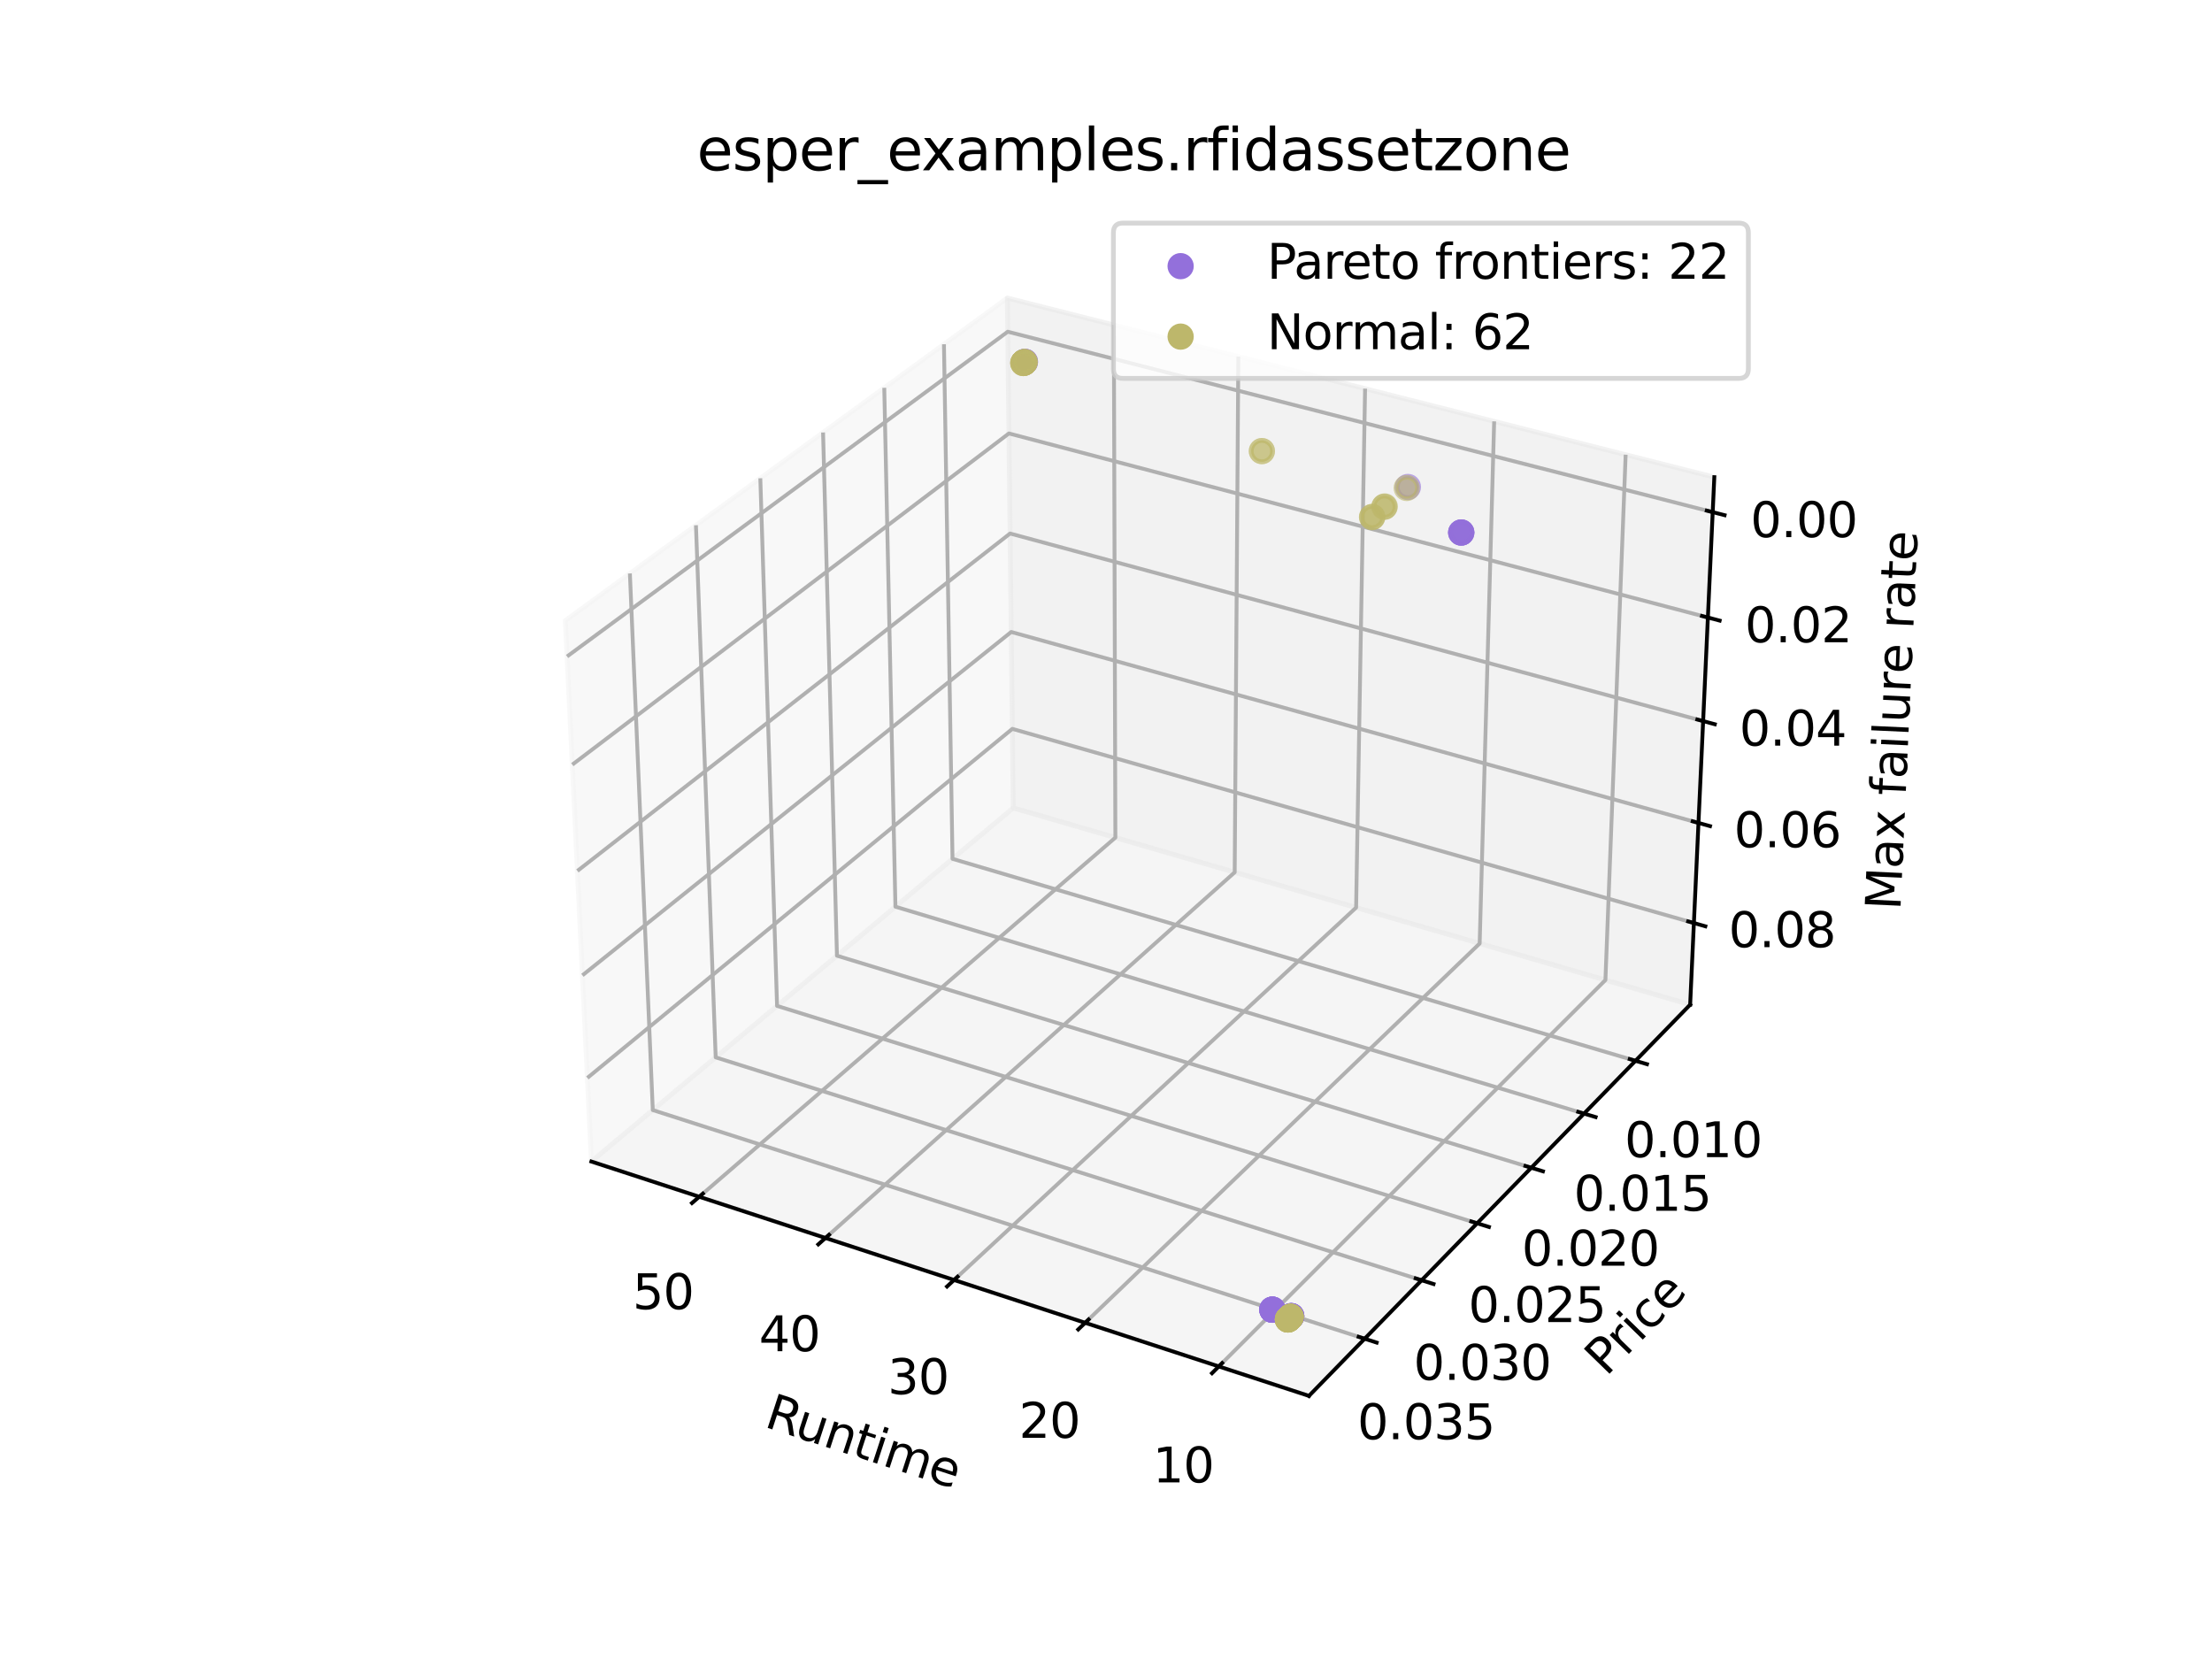 <?xml version="1.0" encoding="utf-8" standalone="no"?>
<!DOCTYPE svg PUBLIC "-//W3C//DTD SVG 1.1//EN"
  "http://www.w3.org/Graphics/SVG/1.1/DTD/svg11.dtd">
<svg xmlns:xlink="http://www.w3.org/1999/xlink" width="460.8pt" height="345.6pt" viewBox="0 0 460.8 345.6" xmlns="http://www.w3.org/2000/svg" version="1.1">
 <defs>
  <style type="text/css">*{stroke-linejoin: round; stroke-linecap: butt}</style>
 </defs>
 <g id="figure_1">
  <g id="patch_1">
   <path d="M 0 345.6 
L 460.8 345.6 
L 460.8 0 
L 0 0 
z
" style="fill: #ffffff"/>
  </g>
  <g id="patch_2">
   <path d="M 103.104 307.584 
L 369.216 307.584 
L 369.216 41.472 
L 103.104 41.472 
z
" style="fill: #ffffff"/>
  </g>
  <g id="pane3d_1">
   <g id="patch_3">
    <path d="M 209.855 62.074 
L 117.77 129.273 
L 123.197 241.969 
L 211.076 168.307 
" style="fill: #f2f2f2; opacity: 0.5; stroke: #f2f2f2; stroke-linejoin: miter"/>
   </g>
  </g>
  <g id="pane3d_2">
   <g id="patch_4">
    <path d="M 357.123 99.402 
L 209.855 62.074 
L 211.076 168.307 
L 352.09 209.295 
" style="fill: #e6e6e6; opacity: 0.5; stroke: #e6e6e6; stroke-linejoin: miter"/>
   </g>
  </g>
  <g id="pane3d_3">
   <g id="patch_5">
    <path d="M 352.09 209.295 
L 211.076 168.307 
L 123.197 241.969 
L 272.679 290.79 
" style="fill: #ececec; opacity: 0.5; stroke: #ececec; stroke-linejoin: miter"/>
   </g>
  </g>
  <g id="grid3d_1">
   <g id="Line3DCollection_1">
    <path d="M 253.894 284.655 
L 334.438 204.164 
L 338.653 94.721 
" style="fill: none; stroke: #b0b0b0; stroke-width: 0.8"/>
    <path d="M 226.056 275.563 
L 308.241 196.55 
L 311.262 87.778 
" style="fill: none; stroke: #b0b0b0; stroke-width: 0.8"/>
    <path d="M 198.748 266.644 
L 282.503 189.068 
L 284.371 80.962 
" style="fill: none; stroke: #b0b0b0; stroke-width: 0.8"/>
    <path d="M 171.956 257.894 
L 257.21 181.717 
L 257.966 74.269 
" style="fill: none; stroke: #b0b0b0; stroke-width: 0.8"/>
    <path d="M 145.666 249.308 
L 232.352 174.491 
L 232.034 67.696 
" style="fill: none; stroke: #b0b0b0; stroke-width: 0.8"/>
   </g>
  </g>
  <g id="grid3d_2">
   <g id="Line3DCollection_2">
    <path d="M 196.643 71.715 
L 198.427 178.91 
L 340.703 220.981 
" style="fill: none; stroke: #b0b0b0; stroke-width: 0.8"/>
    <path d="M 184.207 80.79 
L 186.533 188.88 
L 329.983 231.983 
" style="fill: none; stroke: #b0b0b0; stroke-width: 0.8"/>
    <path d="M 171.459 90.093 
L 174.353 199.089 
L 318.991 243.263 
" style="fill: none; stroke: #b0b0b0; stroke-width: 0.8"/>
    <path d="M 158.387 99.633 
L 161.877 209.547 
L 307.718 254.832 
" style="fill: none; stroke: #b0b0b0; stroke-width: 0.8"/>
    <path d="M 144.977 109.418 
L 149.092 220.263 
L 296.152 266.701 
" style="fill: none; stroke: #b0b0b0; stroke-width: 0.8"/>
    <path d="M 131.218 119.46 
L 135.989 231.247 
L 284.282 278.883 
" style="fill: none; stroke: #b0b0b0; stroke-width: 0.8"/>
   </g>
  </g>
  <g id="grid3d_3">
   <g id="Line3DCollection_3">
    <path d="M 356.789 106.688 
L 209.935 69.103 
L 118.131 136.756 
" style="fill: none; stroke: #b0b0b0; stroke-width: 0.8"/>
    <path d="M 355.784 128.639 
L 210.179 90.293 
L 119.216 159.292 
" style="fill: none; stroke: #b0b0b0; stroke-width: 0.8"/>
    <path d="M 354.796 150.215 
L 210.419 111.139 
L 120.282 181.43 
" style="fill: none; stroke: #b0b0b0; stroke-width: 0.8"/>
    <path d="M 353.824 171.428 
L 210.655 131.651 
L 121.329 203.179 
" style="fill: none; stroke: #b0b0b0; stroke-width: 0.8"/>
    <path d="M 352.869 192.285 
L 210.887 151.835 
L 122.358 224.55 
" style="fill: none; stroke: #b0b0b0; stroke-width: 0.8"/>
   </g>
  </g>
  <g id="axis3d_1">
   <g id="line2d_1">
    <path d="M 123.197 241.969 
L 272.679 290.79 
" style="fill: none; stroke: #000000; stroke-width: 0.8; stroke-linecap: square"/>
   </g>
   <g id="xtick_1">
    <g id="line2d_2">
     <path d="M 254.598 283.952 
L 252.483 286.065 
" style="fill: none; stroke: #000000; stroke-width: 0.8; stroke-linecap: square"/>
    </g>
    <g id="text_1">
     <!-- 10 -->
     <g transform="translate(240.143 308.811) scale(0.1 -0.1)">
      <defs>
       <path id="DejaVuSans-31" d="M 794 531 
L 1825 531 
L 1825 4091 
L 703 3866 
L 703 4441 
L 1819 4666 
L 2450 4666 
L 2450 531 
L 3481 531 
L 3481 0 
L 794 0 
L 794 531 
z
" transform="scale(0.016)"/>
       <path id="DejaVuSans-30" d="M 2034 4250 
Q 1547 4250 1301 3770 
Q 1056 3291 1056 2328 
Q 1056 1369 1301 889 
Q 1547 409 2034 409 
Q 2525 409 2770 889 
Q 3016 1369 3016 2328 
Q 3016 3291 2770 3770 
Q 2525 4250 2034 4250 
z
M 2034 4750 
Q 2819 4750 3233 4129 
Q 3647 3509 3647 2328 
Q 3647 1150 3233 529 
Q 2819 -91 2034 -91 
Q 1250 -91 836 529 
Q 422 1150 422 2328 
Q 422 3509 836 4129 
Q 1250 4750 2034 4750 
z
" transform="scale(0.016)"/>
      </defs>
      <use xlink:href="#DejaVuSans-31"/>
      <use xlink:href="#DejaVuSans-30" x="63.623"/>
     </g>
    </g>
   </g>
   <g id="xtick_2">
    <g id="line2d_3">
     <path d="M 226.773 274.873 
L 224.617 276.946 
" style="fill: none; stroke: #000000; stroke-width: 0.8; stroke-linecap: square"/>
    </g>
    <g id="text_2">
     <!-- 20 -->
     <g transform="translate(212.269 299.524) scale(0.1 -0.1)">
      <defs>
       <path id="DejaVuSans-32" d="M 1228 531 
L 3431 531 
L 3431 0 
L 469 0 
L 469 531 
Q 828 903 1448 1529 
Q 2069 2156 2228 2338 
Q 2531 2678 2651 2914 
Q 2772 3150 2772 3378 
Q 2772 3750 2511 3984 
Q 2250 4219 1831 4219 
Q 1534 4219 1204 4116 
Q 875 4013 500 3803 
L 500 4441 
Q 881 4594 1212 4672 
Q 1544 4750 1819 4750 
Q 2544 4750 2975 4387 
Q 3406 4025 3406 3419 
Q 3406 3131 3298 2873 
Q 3191 2616 2906 2266 
Q 2828 2175 2409 1742 
Q 1991 1309 1228 531 
z
" transform="scale(0.016)"/>
      </defs>
      <use xlink:href="#DejaVuSans-32"/>
      <use xlink:href="#DejaVuSans-30" x="63.623"/>
     </g>
    </g>
   </g>
   <g id="xtick_3">
    <g id="line2d_4">
     <path d="M 199.479 265.967 
L 197.283 268.001 
" style="fill: none; stroke: #000000; stroke-width: 0.8; stroke-linecap: square"/>
    </g>
    <g id="text_3">
     <!-- 30 -->
     <g transform="translate(184.928 290.415) scale(0.1 -0.1)">
      <defs>
       <path id="DejaVuSans-33" d="M 2597 2516 
Q 3050 2419 3304 2112 
Q 3559 1806 3559 1356 
Q 3559 666 3084 287 
Q 2609 -91 1734 -91 
Q 1441 -91 1130 -33 
Q 819 25 488 141 
L 488 750 
Q 750 597 1062 519 
Q 1375 441 1716 441 
Q 2309 441 2620 675 
Q 2931 909 2931 1356 
Q 2931 1769 2642 2001 
Q 2353 2234 1838 2234 
L 1294 2234 
L 1294 2753 
L 1863 2753 
Q 2328 2753 2575 2939 
Q 2822 3125 2822 3475 
Q 2822 3834 2567 4026 
Q 2313 4219 1838 4219 
Q 1578 4219 1281 4162 
Q 984 4106 628 3988 
L 628 4550 
Q 988 4650 1302 4700 
Q 1616 4750 1894 4750 
Q 2613 4750 3031 4423 
Q 3450 4097 3450 3541 
Q 3450 3153 3228 2886 
Q 3006 2619 2597 2516 
z
" transform="scale(0.016)"/>
      </defs>
      <use xlink:href="#DejaVuSans-33"/>
      <use xlink:href="#DejaVuSans-30" x="63.623"/>
     </g>
    </g>
   </g>
   <g id="xtick_4">
    <g id="line2d_5">
     <path d="M 172.699 257.23 
L 170.466 259.225 
" style="fill: none; stroke: #000000; stroke-width: 0.8; stroke-linecap: square"/>
    </g>
    <g id="text_4">
     <!-- 40 -->
     <g transform="translate(158.106 281.478) scale(0.1 -0.1)">
      <defs>
       <path id="DejaVuSans-34" d="M 2419 4116 
L 825 1625 
L 2419 1625 
L 2419 4116 
z
M 2253 4666 
L 3047 4666 
L 3047 1625 
L 3713 1625 
L 3713 1100 
L 3047 1100 
L 3047 0 
L 2419 0 
L 2419 1100 
L 313 1100 
L 313 1709 
L 2253 4666 
z
" transform="scale(0.016)"/>
      </defs>
      <use xlink:href="#DejaVuSans-34"/>
      <use xlink:href="#DejaVuSans-30" x="63.623"/>
     </g>
    </g>
   </g>
   <g id="xtick_5">
    <g id="line2d_6">
     <path d="M 146.421 248.656 
L 144.152 250.614 
" style="fill: none; stroke: #000000; stroke-width: 0.8; stroke-linecap: square"/>
    </g>
    <g id="text_5">
     <!-- 50 -->
     <g transform="translate(131.788 272.709) scale(0.1 -0.1)">
      <defs>
       <path id="DejaVuSans-35" d="M 691 4666 
L 3169 4666 
L 3169 4134 
L 1269 4134 
L 1269 2991 
Q 1406 3038 1543 3061 
Q 1681 3084 1819 3084 
Q 2600 3084 3056 2656 
Q 3513 2228 3513 1497 
Q 3513 744 3044 326 
Q 2575 -91 1722 -91 
Q 1428 -91 1123 -41 
Q 819 9 494 109 
L 494 744 
Q 775 591 1075 516 
Q 1375 441 1709 441 
Q 2250 441 2565 725 
Q 2881 1009 2881 1497 
Q 2881 1984 2565 2268 
Q 2250 2553 1709 2553 
Q 1456 2553 1204 2497 
Q 953 2441 691 2322 
L 691 4666 
z
" transform="scale(0.016)"/>
      </defs>
      <use xlink:href="#DejaVuSans-35"/>
      <use xlink:href="#DejaVuSans-30" x="63.623"/>
     </g>
    </g>
   </g>
   <g id="text_6">
    <!-- Runtime -->
    <g transform="translate(158.969 297.148) rotate(-341.913) scale(0.1 -0.1)">
     <defs>
      <path id="DejaVuSans-52" d="M 2841 2188 
Q 3044 2119 3236 1894 
Q 3428 1669 3622 1275 
L 4263 0 
L 3584 0 
L 2988 1197 
Q 2756 1666 2539 1819 
Q 2322 1972 1947 1972 
L 1259 1972 
L 1259 0 
L 628 0 
L 628 4666 
L 2053 4666 
Q 2853 4666 3247 4331 
Q 3641 3997 3641 3322 
Q 3641 2881 3436 2590 
Q 3231 2300 2841 2188 
z
M 1259 4147 
L 1259 2491 
L 2053 2491 
Q 2509 2491 2742 2702 
Q 2975 2913 2975 3322 
Q 2975 3731 2742 3939 
Q 2509 4147 2053 4147 
L 1259 4147 
z
" transform="scale(0.016)"/>
      <path id="DejaVuSans-75" d="M 544 1381 
L 544 3500 
L 1119 3500 
L 1119 1403 
Q 1119 906 1312 657 
Q 1506 409 1894 409 
Q 2359 409 2629 706 
Q 2900 1003 2900 1516 
L 2900 3500 
L 3475 3500 
L 3475 0 
L 2900 0 
L 2900 538 
Q 2691 219 2414 64 
Q 2138 -91 1772 -91 
Q 1169 -91 856 284 
Q 544 659 544 1381 
z
M 1991 3584 
L 1991 3584 
z
" transform="scale(0.016)"/>
      <path id="DejaVuSans-6e" d="M 3513 2113 
L 3513 0 
L 2938 0 
L 2938 2094 
Q 2938 2591 2744 2837 
Q 2550 3084 2163 3084 
Q 1697 3084 1428 2787 
Q 1159 2491 1159 1978 
L 1159 0 
L 581 0 
L 581 3500 
L 1159 3500 
L 1159 2956 
Q 1366 3272 1645 3428 
Q 1925 3584 2291 3584 
Q 2894 3584 3203 3211 
Q 3513 2838 3513 2113 
z
" transform="scale(0.016)"/>
      <path id="DejaVuSans-74" d="M 1172 4494 
L 1172 3500 
L 2356 3500 
L 2356 3053 
L 1172 3053 
L 1172 1153 
Q 1172 725 1289 603 
Q 1406 481 1766 481 
L 2356 481 
L 2356 0 
L 1766 0 
Q 1100 0 847 248 
Q 594 497 594 1153 
L 594 3053 
L 172 3053 
L 172 3500 
L 594 3500 
L 594 4494 
L 1172 4494 
z
" transform="scale(0.016)"/>
      <path id="DejaVuSans-69" d="M 603 3500 
L 1178 3500 
L 1178 0 
L 603 0 
L 603 3500 
z
M 603 4863 
L 1178 4863 
L 1178 4134 
L 603 4134 
L 603 4863 
z
" transform="scale(0.016)"/>
      <path id="DejaVuSans-6d" d="M 3328 2828 
Q 3544 3216 3844 3400 
Q 4144 3584 4550 3584 
Q 5097 3584 5394 3201 
Q 5691 2819 5691 2113 
L 5691 0 
L 5113 0 
L 5113 2094 
Q 5113 2597 4934 2840 
Q 4756 3084 4391 3084 
Q 3944 3084 3684 2787 
Q 3425 2491 3425 1978 
L 3425 0 
L 2847 0 
L 2847 2094 
Q 2847 2600 2669 2842 
Q 2491 3084 2119 3084 
Q 1678 3084 1418 2786 
Q 1159 2488 1159 1978 
L 1159 0 
L 581 0 
L 581 3500 
L 1159 3500 
L 1159 2956 
Q 1356 3278 1631 3431 
Q 1906 3584 2284 3584 
Q 2666 3584 2933 3390 
Q 3200 3197 3328 2828 
z
" transform="scale(0.016)"/>
      <path id="DejaVuSans-65" d="M 3597 1894 
L 3597 1613 
L 953 1613 
Q 991 1019 1311 708 
Q 1631 397 2203 397 
Q 2534 397 2845 478 
Q 3156 559 3463 722 
L 3463 178 
Q 3153 47 2828 -22 
Q 2503 -91 2169 -91 
Q 1331 -91 842 396 
Q 353 884 353 1716 
Q 353 2575 817 3079 
Q 1281 3584 2069 3584 
Q 2775 3584 3186 3129 
Q 3597 2675 3597 1894 
z
M 3022 2063 
Q 3016 2534 2758 2815 
Q 2500 3097 2075 3097 
Q 1594 3097 1305 2825 
Q 1016 2553 972 2059 
L 3022 2063 
z
" transform="scale(0.016)"/>
     </defs>
     <use xlink:href="#DejaVuSans-52"/>
     <use xlink:href="#DejaVuSans-75" x="64.982"/>
     <use xlink:href="#DejaVuSans-6e" x="128.361"/>
     <use xlink:href="#DejaVuSans-74" x="191.74"/>
     <use xlink:href="#DejaVuSans-69" x="230.949"/>
     <use xlink:href="#DejaVuSans-6d" x="258.732"/>
     <use xlink:href="#DejaVuSans-65" x="356.145"/>
    </g>
   </g>
  </g>
  <g id="axis3d_2">
   <g id="line2d_7">
    <path d="M 352.09 209.295 
L 272.679 290.79 
" style="fill: none; stroke: #000000; stroke-width: 0.8; stroke-linecap: square"/>
   </g>
   <g id="xtick_6">
    <g id="line2d_8">
     <path d="M 339.508 220.628 
L 343.096 221.688 
" style="fill: none; stroke: #000000; stroke-width: 0.8; stroke-linecap: square"/>
    </g>
    <g id="text_7">
     <!-- 0.010 -->
     <g transform="translate(338.429 241.055) scale(0.1 -0.1)">
      <defs>
       <path id="DejaVuSans-2e" d="M 684 794 
L 1344 794 
L 1344 0 
L 684 0 
L 684 794 
z
" transform="scale(0.016)"/>
      </defs>
      <use xlink:href="#DejaVuSans-30"/>
      <use xlink:href="#DejaVuSans-2e" x="63.623"/>
      <use xlink:href="#DejaVuSans-30" x="95.41"/>
      <use xlink:href="#DejaVuSans-31" x="159.033"/>
      <use xlink:href="#DejaVuSans-30" x="222.656"/>
     </g>
    </g>
   </g>
   <g id="xtick_7">
    <g id="line2d_9">
     <path d="M 328.777 231.62 
L 332.397 232.708 
" style="fill: none; stroke: #000000; stroke-width: 0.8; stroke-linecap: square"/>
    </g>
    <g id="text_8">
     <!-- 0.015 -->
     <g transform="translate(327.853 252.218) scale(0.1 -0.1)">
      <use xlink:href="#DejaVuSans-30"/>
      <use xlink:href="#DejaVuSans-2e" x="63.623"/>
      <use xlink:href="#DejaVuSans-30" x="95.41"/>
      <use xlink:href="#DejaVuSans-31" x="159.033"/>
      <use xlink:href="#DejaVuSans-35" x="222.656"/>
     </g>
    </g>
   </g>
   <g id="xtick_8">
    <g id="line2d_10">
     <path d="M 317.775 242.891 
L 321.427 244.006 
" style="fill: none; stroke: #000000; stroke-width: 0.8; stroke-linecap: square"/>
    </g>
    <g id="text_9">
     <!-- 0.020 -->
     <g transform="translate(317.01 263.665) scale(0.1 -0.1)">
      <use xlink:href="#DejaVuSans-30"/>
      <use xlink:href="#DejaVuSans-2e" x="63.623"/>
      <use xlink:href="#DejaVuSans-30" x="95.41"/>
      <use xlink:href="#DejaVuSans-32" x="159.033"/>
      <use xlink:href="#DejaVuSans-30" x="222.656"/>
     </g>
    </g>
   </g>
   <g id="xtick_9">
    <g id="line2d_11">
     <path d="M 306.491 254.451 
L 310.175 255.595 
" style="fill: none; stroke: #000000; stroke-width: 0.8; stroke-linecap: square"/>
    </g>
    <g id="text_10">
     <!-- 0.025 -->
     <g transform="translate(305.888 275.405) scale(0.1 -0.1)">
      <use xlink:href="#DejaVuSans-30"/>
      <use xlink:href="#DejaVuSans-2e" x="63.623"/>
      <use xlink:href="#DejaVuSans-30" x="95.41"/>
      <use xlink:href="#DejaVuSans-32" x="159.033"/>
      <use xlink:href="#DejaVuSans-35" x="222.656"/>
     </g>
    </g>
   </g>
   <g id="xtick_10">
    <g id="line2d_12">
     <path d="M 294.914 266.31 
L 298.631 267.484 
" style="fill: none; stroke: #000000; stroke-width: 0.8; stroke-linecap: square"/>
    </g>
    <g id="text_11">
     <!-- 0.030 -->
     <g transform="translate(294.478 287.45) scale(0.1 -0.1)">
      <use xlink:href="#DejaVuSans-30"/>
      <use xlink:href="#DejaVuSans-2e" x="63.623"/>
      <use xlink:href="#DejaVuSans-30" x="95.41"/>
      <use xlink:href="#DejaVuSans-33" x="159.033"/>
      <use xlink:href="#DejaVuSans-30" x="222.656"/>
     </g>
    </g>
   </g>
   <g id="xtick_11">
    <g id="line2d_13">
     <path d="M 283.033 278.481 
L 286.784 279.686 
" style="fill: none; stroke: #000000; stroke-width: 0.8; stroke-linecap: square"/>
    </g>
    <g id="text_12">
     <!-- 0.035 -->
     <g transform="translate(282.767 299.812) scale(0.1 -0.1)">
      <use xlink:href="#DejaVuSans-30"/>
      <use xlink:href="#DejaVuSans-2e" x="63.623"/>
      <use xlink:href="#DejaVuSans-30" x="95.41"/>
      <use xlink:href="#DejaVuSans-33" x="159.033"/>
      <use xlink:href="#DejaVuSans-35" x="222.656"/>
     </g>
    </g>
   </g>
   <g id="text_13">
    <!-- Price -->
    <g transform="translate(334.596 286.891) rotate(-45.742) scale(0.1 -0.1)">
     <defs>
      <path id="DejaVuSans-50" d="M 1259 4147 
L 1259 2394 
L 2053 2394 
Q 2494 2394 2734 2622 
Q 2975 2850 2975 3272 
Q 2975 3691 2734 3919 
Q 2494 4147 2053 4147 
L 1259 4147 
z
M 628 4666 
L 2053 4666 
Q 2838 4666 3239 4311 
Q 3641 3956 3641 3272 
Q 3641 2581 3239 2228 
Q 2838 1875 2053 1875 
L 1259 1875 
L 1259 0 
L 628 0 
L 628 4666 
z
" transform="scale(0.016)"/>
      <path id="DejaVuSans-72" d="M 2631 2963 
Q 2534 3019 2420 3045 
Q 2306 3072 2169 3072 
Q 1681 3072 1420 2755 
Q 1159 2438 1159 1844 
L 1159 0 
L 581 0 
L 581 3500 
L 1159 3500 
L 1159 2956 
Q 1341 3275 1631 3429 
Q 1922 3584 2338 3584 
Q 2397 3584 2469 3576 
Q 2541 3569 2628 3553 
L 2631 2963 
z
" transform="scale(0.016)"/>
      <path id="DejaVuSans-63" d="M 3122 3366 
L 3122 2828 
Q 2878 2963 2633 3030 
Q 2388 3097 2138 3097 
Q 1578 3097 1268 2742 
Q 959 2388 959 1747 
Q 959 1106 1268 751 
Q 1578 397 2138 397 
Q 2388 397 2633 464 
Q 2878 531 3122 666 
L 3122 134 
Q 2881 22 2623 -34 
Q 2366 -91 2075 -91 
Q 1284 -91 818 406 
Q 353 903 353 1747 
Q 353 2603 823 3093 
Q 1294 3584 2113 3584 
Q 2378 3584 2631 3529 
Q 2884 3475 3122 3366 
z
" transform="scale(0.016)"/>
     </defs>
     <use xlink:href="#DejaVuSans-50"/>
     <use xlink:href="#DejaVuSans-72" x="58.553"/>
     <use xlink:href="#DejaVuSans-69" x="99.666"/>
     <use xlink:href="#DejaVuSans-63" x="127.449"/>
     <use xlink:href="#DejaVuSans-65" x="182.43"/>
    </g>
   </g>
  </g>
  <g id="axis3d_3">
   <g id="line2d_14">
    <path d="M 352.09 209.295 
L 357.123 99.402 
" style="fill: none; stroke: #000000; stroke-width: 0.8; stroke-linecap: square"/>
   </g>
   <g id="xtick_12">
    <g id="line2d_15">
     <path d="M 355.554 106.372 
L 359.262 107.321 
" style="fill: none; stroke: #000000; stroke-width: 0.8; stroke-linecap: square"/>
    </g>
    <g id="text_14">
     <!-- 0.00 -->
     <g transform="translate(364.651 111.893) scale(0.1 -0.1)">
      <use xlink:href="#DejaVuSans-30"/>
      <use xlink:href="#DejaVuSans-2e" x="63.623"/>
      <use xlink:href="#DejaVuSans-30" x="95.41"/>
      <use xlink:href="#DejaVuSans-30" x="159.033"/>
     </g>
    </g>
   </g>
   <g id="xtick_13">
    <g id="line2d_16">
     <path d="M 354.56 128.316 
L 358.235 129.284 
" style="fill: none; stroke: #000000; stroke-width: 0.8; stroke-linecap: square"/>
    </g>
    <g id="text_15">
     <!-- 0.02 -->
     <g transform="translate(363.486 133.796) scale(0.1 -0.1)">
      <use xlink:href="#DejaVuSans-30"/>
      <use xlink:href="#DejaVuSans-2e" x="63.623"/>
      <use xlink:href="#DejaVuSans-30" x="95.41"/>
      <use xlink:href="#DejaVuSans-32" x="159.033"/>
     </g>
    </g>
   </g>
   <g id="xtick_14">
    <g id="line2d_17">
     <path d="M 353.583 149.887 
L 357.225 150.873 
" style="fill: none; stroke: #000000; stroke-width: 0.8; stroke-linecap: square"/>
    </g>
    <g id="text_16">
     <!-- 0.04 -->
     <g transform="translate(362.341 155.328) scale(0.1 -0.1)">
      <use xlink:href="#DejaVuSans-30"/>
      <use xlink:href="#DejaVuSans-2e" x="63.623"/>
      <use xlink:href="#DejaVuSans-30" x="95.41"/>
      <use xlink:href="#DejaVuSans-34" x="159.033"/>
     </g>
    </g>
   </g>
   <g id="xtick_15">
    <g id="line2d_18">
     <path d="M 352.622 171.094 
L 356.232 172.097 
" style="fill: none; stroke: #000000; stroke-width: 0.8; stroke-linecap: square"/>
    </g>
    <g id="text_17">
     <!-- 0.06 -->
     <g transform="translate(361.216 176.496) scale(0.1 -0.1)">
      <defs>
       <path id="DejaVuSans-36" d="M 2113 2584 
Q 1688 2584 1439 2293 
Q 1191 2003 1191 1497 
Q 1191 994 1439 701 
Q 1688 409 2113 409 
Q 2538 409 2786 701 
Q 3034 994 3034 1497 
Q 3034 2003 2786 2293 
Q 2538 2584 2113 2584 
z
M 3366 4563 
L 3366 3988 
Q 3128 4100 2886 4159 
Q 2644 4219 2406 4219 
Q 1781 4219 1451 3797 
Q 1122 3375 1075 2522 
Q 1259 2794 1537 2939 
Q 1816 3084 2150 3084 
Q 2853 3084 3261 2657 
Q 3669 2231 3669 1497 
Q 3669 778 3244 343 
Q 2819 -91 2113 -91 
Q 1303 -91 875 529 
Q 447 1150 447 2328 
Q 447 3434 972 4092 
Q 1497 4750 2381 4750 
Q 2619 4750 2861 4703 
Q 3103 4656 3366 4563 
z
" transform="scale(0.016)"/>
      </defs>
      <use xlink:href="#DejaVuSans-30"/>
      <use xlink:href="#DejaVuSans-2e" x="63.623"/>
      <use xlink:href="#DejaVuSans-30" x="95.41"/>
      <use xlink:href="#DejaVuSans-36" x="159.033"/>
     </g>
    </g>
   </g>
   <g id="xtick_16">
    <g id="line2d_19">
     <path d="M 351.677 191.945 
L 355.256 192.965 
" style="fill: none; stroke: #000000; stroke-width: 0.8; stroke-linecap: square"/>
    </g>
    <g id="text_18">
     <!-- 0.08 -->
     <g transform="translate(360.109 197.312) scale(0.1 -0.1)">
      <defs>
       <path id="DejaVuSans-38" d="M 2034 2216 
Q 1584 2216 1326 1975 
Q 1069 1734 1069 1313 
Q 1069 891 1326 650 
Q 1584 409 2034 409 
Q 2484 409 2743 651 
Q 3003 894 3003 1313 
Q 3003 1734 2745 1975 
Q 2488 2216 2034 2216 
z
M 1403 2484 
Q 997 2584 770 2862 
Q 544 3141 544 3541 
Q 544 4100 942 4425 
Q 1341 4750 2034 4750 
Q 2731 4750 3128 4425 
Q 3525 4100 3525 3541 
Q 3525 3141 3298 2862 
Q 3072 2584 2669 2484 
Q 3125 2378 3379 2068 
Q 3634 1759 3634 1313 
Q 3634 634 3220 271 
Q 2806 -91 2034 -91 
Q 1263 -91 848 271 
Q 434 634 434 1313 
Q 434 1759 690 2068 
Q 947 2378 1403 2484 
z
M 1172 3481 
Q 1172 3119 1398 2916 
Q 1625 2713 2034 2713 
Q 2441 2713 2670 2916 
Q 2900 3119 2900 3481 
Q 2900 3844 2670 4047 
Q 2441 4250 2034 4250 
Q 1625 4250 1398 4047 
Q 1172 3844 1172 3481 
z
" transform="scale(0.016)"/>
      </defs>
      <use xlink:href="#DejaVuSans-30"/>
      <use xlink:href="#DejaVuSans-2e" x="63.623"/>
      <use xlink:href="#DejaVuSans-30" x="95.41"/>
      <use xlink:href="#DejaVuSans-38" x="159.033"/>
     </g>
    </g>
   </g>
   <g id="text_19">
    <!-- Max failure rate -->
    <g transform="translate(395.879 189.69) rotate(-87.378) scale(0.1 -0.1)">
     <defs>
      <path id="DejaVuSans-4d" d="M 628 4666 
L 1569 4666 
L 2759 1491 
L 3956 4666 
L 4897 4666 
L 4897 0 
L 4281 0 
L 4281 4097 
L 3078 897 
L 2444 897 
L 1241 4097 
L 1241 0 
L 628 0 
L 628 4666 
z
" transform="scale(0.016)"/>
      <path id="DejaVuSans-61" d="M 2194 1759 
Q 1497 1759 1228 1600 
Q 959 1441 959 1056 
Q 959 750 1161 570 
Q 1363 391 1709 391 
Q 2188 391 2477 730 
Q 2766 1069 2766 1631 
L 2766 1759 
L 2194 1759 
z
M 3341 1997 
L 3341 0 
L 2766 0 
L 2766 531 
Q 2569 213 2275 61 
Q 1981 -91 1556 -91 
Q 1019 -91 701 211 
Q 384 513 384 1019 
Q 384 1609 779 1909 
Q 1175 2209 1959 2209 
L 2766 2209 
L 2766 2266 
Q 2766 2663 2505 2880 
Q 2244 3097 1772 3097 
Q 1472 3097 1187 3025 
Q 903 2953 641 2809 
L 641 3341 
Q 956 3463 1253 3523 
Q 1550 3584 1831 3584 
Q 2591 3584 2966 3190 
Q 3341 2797 3341 1997 
z
" transform="scale(0.016)"/>
      <path id="DejaVuSans-78" d="M 3513 3500 
L 2247 1797 
L 3578 0 
L 2900 0 
L 1881 1375 
L 863 0 
L 184 0 
L 1544 1831 
L 300 3500 
L 978 3500 
L 1906 2253 
L 2834 3500 
L 3513 3500 
z
" transform="scale(0.016)"/>
      <path id="DejaVuSans-20" transform="scale(0.016)"/>
      <path id="DejaVuSans-66" d="M 2375 4863 
L 2375 4384 
L 1825 4384 
Q 1516 4384 1395 4259 
Q 1275 4134 1275 3809 
L 1275 3500 
L 2222 3500 
L 2222 3053 
L 1275 3053 
L 1275 0 
L 697 0 
L 697 3053 
L 147 3053 
L 147 3500 
L 697 3500 
L 697 3744 
Q 697 4328 969 4595 
Q 1241 4863 1831 4863 
L 2375 4863 
z
" transform="scale(0.016)"/>
      <path id="DejaVuSans-6c" d="M 603 4863 
L 1178 4863 
L 1178 0 
L 603 0 
L 603 4863 
z
" transform="scale(0.016)"/>
     </defs>
     <use xlink:href="#DejaVuSans-4d"/>
     <use xlink:href="#DejaVuSans-61" x="86.279"/>
     <use xlink:href="#DejaVuSans-78" x="147.559"/>
     <use xlink:href="#DejaVuSans-20" x="206.738"/>
     <use xlink:href="#DejaVuSans-66" x="238.525"/>
     <use xlink:href="#DejaVuSans-61" x="273.73"/>
     <use xlink:href="#DejaVuSans-69" x="335.01"/>
     <use xlink:href="#DejaVuSans-6c" x="362.793"/>
     <use xlink:href="#DejaVuSans-75" x="390.576"/>
     <use xlink:href="#DejaVuSans-72" x="453.955"/>
     <use xlink:href="#DejaVuSans-65" x="492.818"/>
     <use xlink:href="#DejaVuSans-20" x="554.342"/>
     <use xlink:href="#DejaVuSans-72" x="586.129"/>
     <use xlink:href="#DejaVuSans-61" x="627.242"/>
     <use xlink:href="#DejaVuSans-74" x="688.521"/>
     <use xlink:href="#DejaVuSans-65" x="727.73"/>
    </g>
   </g>
  </g>
  <g id="axes_1">
   <g id="Path3DCollection_1">
    <defs>
     <path id="C0_0_6178f06b9b" d="M 0 2.236 
C 0.593 2.236 1.162 2 1.581 1.581 
C 2 1.162 2.236 0.593 2.236 -0 
C 2.236 -0.593 2 -1.162 1.581 -1.581 
C 1.162 -2 0.593 -2.236 0 -2.236 
C -0.593 -2.236 -1.162 -2 -1.581 -1.581 
C -2 -1.162 -2.236 -0.593 -2.236 0 
C -2.236 0.593 -2 1.162 -1.581 1.581 
C -1.162 2 -0.593 2.236 0 2.236 
z
"/>
    </defs>
    <g clip-path="url(#p4ffc081b7a)">
     <use xlink:href="#C0_0_6178f06b9b" x="213.507" y="75.371" style="fill: #9370db; fill-opacity: 0.3; stroke: #9370db; stroke-opacity: 0.3"/>
    </g>
    <g clip-path="url(#p4ffc081b7a)">
     <use xlink:href="#C0_0_6178f06b9b" x="213.507" y="75.371" style="fill: #9370db; fill-opacity: 0.3; stroke: #9370db; stroke-opacity: 0.3"/>
    </g>
    <g clip-path="url(#p4ffc081b7a)">
     <use xlink:href="#C0_0_6178f06b9b" x="213.507" y="75.371" style="fill: #9370db; fill-opacity: 0.3; stroke: #9370db; stroke-opacity: 0.3"/>
    </g>
    <g clip-path="url(#p4ffc081b7a)">
     <use xlink:href="#C0_0_6178f06b9b" x="213.507" y="75.371" style="fill: #9370db; fill-opacity: 0.3; stroke: #9370db; stroke-opacity: 0.3"/>
    </g>
    <g clip-path="url(#p4ffc081b7a)">
     <use xlink:href="#C0_0_6178f06b9b" x="213.507" y="75.371" style="fill: #9370db; fill-opacity: 0.3; stroke: #9370db; stroke-opacity: 0.3"/>
    </g>
    <g clip-path="url(#p4ffc081b7a)">
     <use xlink:href="#C0_0_6178f06b9b" x="213.507" y="75.371" style="fill: #9370db; fill-opacity: 0.3; stroke: #9370db; stroke-opacity: 0.3"/>
    </g>
    <g clip-path="url(#p4ffc081b7a)">
     <use xlink:href="#C0_0_6178f06b9b" x="304.403" y="110.936" style="fill: #9370db; fill-opacity: 0.586; stroke: #9370db; stroke-opacity: 0.586"/>
    </g>
    <g clip-path="url(#p4ffc081b7a)">
     <use xlink:href="#C0_0_6178f06b9b" x="304.403" y="110.936" style="fill: #9370db; fill-opacity: 0.586; stroke: #9370db; stroke-opacity: 0.586"/>
    </g>
    <g clip-path="url(#p4ffc081b7a)">
     <use xlink:href="#C0_0_6178f06b9b" x="304.403" y="110.936" style="fill: #9370db; fill-opacity: 0.586; stroke: #9370db; stroke-opacity: 0.586"/>
    </g>
    <g clip-path="url(#p4ffc081b7a)">
     <use xlink:href="#C0_0_6178f06b9b" x="304.403" y="110.936" style="fill: #9370db; fill-opacity: 0.586; stroke: #9370db; stroke-opacity: 0.586"/>
    </g>
    <g clip-path="url(#p4ffc081b7a)">
     <use xlink:href="#C0_0_6178f06b9b" x="304.403" y="110.936" style="fill: #9370db; fill-opacity: 0.586; stroke: #9370db; stroke-opacity: 0.586"/>
    </g>
    <g clip-path="url(#p4ffc081b7a)">
     <use xlink:href="#C0_0_6178f06b9b" x="293.29" y="101.446" style="fill: #9370db; fill-opacity: 0.586; stroke: #9370db; stroke-opacity: 0.586"/>
    </g>
    <g clip-path="url(#p4ffc081b7a)">
     <use xlink:href="#C0_0_6178f06b9b" x="265.057" y="272.831" style="fill: #9370db; fill-opacity: 0.987; stroke: #9370db; stroke-opacity: 0.987"/>
    </g>
    <g clip-path="url(#p4ffc081b7a)">
     <use xlink:href="#C0_0_6178f06b9b" x="265.057" y="272.831" style="fill: #9370db; fill-opacity: 0.987; stroke: #9370db; stroke-opacity: 0.987"/>
    </g>
    <g clip-path="url(#p4ffc081b7a)">
     <use xlink:href="#C0_0_6178f06b9b" x="265.057" y="272.831" style="fill: #9370db; fill-opacity: 0.987; stroke: #9370db; stroke-opacity: 0.987"/>
    </g>
    <g clip-path="url(#p4ffc081b7a)">
     <use xlink:href="#C0_0_6178f06b9b" x="265.057" y="272.831" style="fill: #9370db; fill-opacity: 0.987; stroke: #9370db; stroke-opacity: 0.987"/>
    </g>
    <g clip-path="url(#p4ffc081b7a)">
     <use xlink:href="#C0_0_6178f06b9b" x="265.057" y="272.831" style="fill: #9370db; fill-opacity: 0.987; stroke: #9370db; stroke-opacity: 0.987"/>
    </g>
    <g clip-path="url(#p4ffc081b7a)">
     <use xlink:href="#C0_0_6178f06b9b" x="268.986" y="274.183" style="fill: #9370db; stroke: #9370db"/>
    </g>
    <g clip-path="url(#p4ffc081b7a)">
     <use xlink:href="#C0_0_6178f06b9b" x="268.986" y="274.183" style="fill: #9370db; stroke: #9370db"/>
    </g>
    <g clip-path="url(#p4ffc081b7a)">
     <use xlink:href="#C0_0_6178f06b9b" x="268.986" y="274.183" style="fill: #9370db; stroke: #9370db"/>
    </g>
    <g clip-path="url(#p4ffc081b7a)">
     <use xlink:href="#C0_0_6178f06b9b" x="268.986" y="274.183" style="fill: #9370db; stroke: #9370db"/>
    </g>
    <g clip-path="url(#p4ffc081b7a)">
     <use xlink:href="#C0_0_6178f06b9b" x="268.986" y="274.183" style="fill: #9370db; stroke: #9370db"/>
    </g>
   </g>
   <g id="text_20">
    <!-- esper_examples.rfidassetzone -->
    <g transform="translate(145.174 35.472) scale(0.12 -0.12)">
     <defs>
      <path id="DejaVuSans-73" d="M 2834 3397 
L 2834 2853 
Q 2591 2978 2328 3040 
Q 2066 3103 1784 3103 
Q 1356 3103 1142 2972 
Q 928 2841 928 2578 
Q 928 2378 1081 2264 
Q 1234 2150 1697 2047 
L 1894 2003 
Q 2506 1872 2764 1633 
Q 3022 1394 3022 966 
Q 3022 478 2636 193 
Q 2250 -91 1575 -91 
Q 1294 -91 989 -36 
Q 684 19 347 128 
L 347 722 
Q 666 556 975 473 
Q 1284 391 1588 391 
Q 1994 391 2212 530 
Q 2431 669 2431 922 
Q 2431 1156 2273 1281 
Q 2116 1406 1581 1522 
L 1381 1569 
Q 847 1681 609 1914 
Q 372 2147 372 2553 
Q 372 3047 722 3315 
Q 1072 3584 1716 3584 
Q 2034 3584 2315 3537 
Q 2597 3491 2834 3397 
z
" transform="scale(0.016)"/>
      <path id="DejaVuSans-70" d="M 1159 525 
L 1159 -1331 
L 581 -1331 
L 581 3500 
L 1159 3500 
L 1159 2969 
Q 1341 3281 1617 3432 
Q 1894 3584 2278 3584 
Q 2916 3584 3314 3078 
Q 3713 2572 3713 1747 
Q 3713 922 3314 415 
Q 2916 -91 2278 -91 
Q 1894 -91 1617 61 
Q 1341 213 1159 525 
z
M 3116 1747 
Q 3116 2381 2855 2742 
Q 2594 3103 2138 3103 
Q 1681 3103 1420 2742 
Q 1159 2381 1159 1747 
Q 1159 1113 1420 752 
Q 1681 391 2138 391 
Q 2594 391 2855 752 
Q 3116 1113 3116 1747 
z
" transform="scale(0.016)"/>
      <path id="DejaVuSans-5f" d="M 3263 -1063 
L 3263 -1509 
L -63 -1509 
L -63 -1063 
L 3263 -1063 
z
" transform="scale(0.016)"/>
      <path id="DejaVuSans-64" d="M 2906 2969 
L 2906 4863 
L 3481 4863 
L 3481 0 
L 2906 0 
L 2906 525 
Q 2725 213 2448 61 
Q 2172 -91 1784 -91 
Q 1150 -91 751 415 
Q 353 922 353 1747 
Q 353 2572 751 3078 
Q 1150 3584 1784 3584 
Q 2172 3584 2448 3432 
Q 2725 3281 2906 2969 
z
M 947 1747 
Q 947 1113 1208 752 
Q 1469 391 1925 391 
Q 2381 391 2643 752 
Q 2906 1113 2906 1747 
Q 2906 2381 2643 2742 
Q 2381 3103 1925 3103 
Q 1469 3103 1208 2742 
Q 947 2381 947 1747 
z
" transform="scale(0.016)"/>
      <path id="DejaVuSans-7a" d="M 353 3500 
L 3084 3500 
L 3084 2975 
L 922 459 
L 3084 459 
L 3084 0 
L 275 0 
L 275 525 
L 2438 3041 
L 353 3041 
L 353 3500 
z
" transform="scale(0.016)"/>
      <path id="DejaVuSans-6f" d="M 1959 3097 
Q 1497 3097 1228 2736 
Q 959 2375 959 1747 
Q 959 1119 1226 758 
Q 1494 397 1959 397 
Q 2419 397 2687 759 
Q 2956 1122 2956 1747 
Q 2956 2369 2687 2733 
Q 2419 3097 1959 3097 
z
M 1959 3584 
Q 2709 3584 3137 3096 
Q 3566 2609 3566 1747 
Q 3566 888 3137 398 
Q 2709 -91 1959 -91 
Q 1206 -91 779 398 
Q 353 888 353 1747 
Q 353 2609 779 3096 
Q 1206 3584 1959 3584 
z
" transform="scale(0.016)"/>
     </defs>
     <use xlink:href="#DejaVuSans-65"/>
     <use xlink:href="#DejaVuSans-73" x="61.523"/>
     <use xlink:href="#DejaVuSans-70" x="113.623"/>
     <use xlink:href="#DejaVuSans-65" x="177.1"/>
     <use xlink:href="#DejaVuSans-72" x="238.623"/>
     <use xlink:href="#DejaVuSans-5f" x="279.736"/>
     <use xlink:href="#DejaVuSans-65" x="329.736"/>
     <use xlink:href="#DejaVuSans-78" x="389.51"/>
     <use xlink:href="#DejaVuSans-61" x="448.689"/>
     <use xlink:href="#DejaVuSans-6d" x="509.969"/>
     <use xlink:href="#DejaVuSans-70" x="607.381"/>
     <use xlink:href="#DejaVuSans-6c" x="670.857"/>
     <use xlink:href="#DejaVuSans-65" x="698.641"/>
     <use xlink:href="#DejaVuSans-73" x="760.164"/>
     <use xlink:href="#DejaVuSans-2e" x="812.264"/>
     <use xlink:href="#DejaVuSans-72" x="844.051"/>
     <use xlink:href="#DejaVuSans-66" x="885.164"/>
     <use xlink:href="#DejaVuSans-69" x="920.369"/>
     <use xlink:href="#DejaVuSans-64" x="948.152"/>
     <use xlink:href="#DejaVuSans-61" x="1011.629"/>
     <use xlink:href="#DejaVuSans-73" x="1072.908"/>
     <use xlink:href="#DejaVuSans-73" x="1125.008"/>
     <use xlink:href="#DejaVuSans-65" x="1177.107"/>
     <use xlink:href="#DejaVuSans-74" x="1238.631"/>
     <use xlink:href="#DejaVuSans-7a" x="1277.84"/>
     <use xlink:href="#DejaVuSans-6f" x="1330.33"/>
     <use xlink:href="#DejaVuSans-6e" x="1391.512"/>
     <use xlink:href="#DejaVuSans-65" x="1454.891"/>
    </g>
   </g>
   <g id="Path3DCollection_2">
    <defs>
     <path id="C1_0_1f99178c28" d="M 0 2.236 
C 0.593 2.236 1.162 2 1.581 1.581 
C 2 1.162 2.236 0.593 2.236 -0 
C 2.236 -0.593 2 -1.162 1.581 -1.581 
C 1.162 -2 0.593 -2.236 0 -2.236 
C -0.593 -2.236 -1.162 -2 -1.581 -1.581 
C -2 -1.162 -2.236 -0.593 -2.236 0 
C -2.236 0.593 -2 1.162 -1.581 1.581 
C -1.162 2 -0.593 2.236 0 2.236 
z
"/>
    </defs>
    <g clip-path="url(#p4ffc081b7a)">
     <use xlink:href="#C1_0_1f99178c28" x="213.439" y="75.421" style="fill: #bdb76b; fill-opacity: 0.3; stroke: #bdb76b; stroke-opacity: 0.3"/>
    </g>
    <g clip-path="url(#p4ffc081b7a)">
     <use xlink:href="#C1_0_1f99178c28" x="213.439" y="75.421" style="fill: #bdb76b; fill-opacity: 0.3; stroke: #bdb76b; stroke-opacity: 0.3"/>
    </g>
    <g clip-path="url(#p4ffc081b7a)">
     <use xlink:href="#C1_0_1f99178c28" x="213.439" y="75.421" style="fill: #bdb76b; fill-opacity: 0.3; stroke: #bdb76b; stroke-opacity: 0.3"/>
    </g>
    <g clip-path="url(#p4ffc081b7a)">
     <use xlink:href="#C1_0_1f99178c28" x="213.439" y="75.421" style="fill: #bdb76b; fill-opacity: 0.3; stroke: #bdb76b; stroke-opacity: 0.3"/>
    </g>
    <g clip-path="url(#p4ffc081b7a)">
     <use xlink:href="#C1_0_1f99178c28" x="213.439" y="75.421" style="fill: #bdb76b; fill-opacity: 0.3; stroke: #bdb76b; stroke-opacity: 0.3"/>
    </g>
    <g clip-path="url(#p4ffc081b7a)">
     <use xlink:href="#C1_0_1f99178c28" x="213.439" y="75.421" style="fill: #bdb76b; fill-opacity: 0.3; stroke: #bdb76b; stroke-opacity: 0.3"/>
    </g>
    <g clip-path="url(#p4ffc081b7a)">
     <use xlink:href="#C1_0_1f99178c28" x="213.372" y="75.471" style="fill: #bdb76b; fill-opacity: 0.301; stroke: #bdb76b; stroke-opacity: 0.301"/>
    </g>
    <g clip-path="url(#p4ffc081b7a)">
     <use xlink:href="#C1_0_1f99178c28" x="213.372" y="75.471" style="fill: #bdb76b; fill-opacity: 0.301; stroke: #bdb76b; stroke-opacity: 0.301"/>
    </g>
    <g clip-path="url(#p4ffc081b7a)">
     <use xlink:href="#C1_0_1f99178c28" x="213.372" y="75.471" style="fill: #bdb76b; fill-opacity: 0.301; stroke: #bdb76b; stroke-opacity: 0.301"/>
    </g>
    <g clip-path="url(#p4ffc081b7a)">
     <use xlink:href="#C1_0_1f99178c28" x="213.372" y="75.471" style="fill: #bdb76b; fill-opacity: 0.301; stroke: #bdb76b; stroke-opacity: 0.301"/>
    </g>
    <g clip-path="url(#p4ffc081b7a)">
     <use xlink:href="#C1_0_1f99178c28" x="213.372" y="75.471" style="fill: #bdb76b; fill-opacity: 0.301; stroke: #bdb76b; stroke-opacity: 0.301"/>
    </g>
    <g clip-path="url(#p4ffc081b7a)">
     <use xlink:href="#C1_0_1f99178c28" x="213.372" y="75.471" style="fill: #bdb76b; fill-opacity: 0.301; stroke: #bdb76b; stroke-opacity: 0.301"/>
    </g>
    <g clip-path="url(#p4ffc081b7a)">
     <use xlink:href="#C1_0_1f99178c28" x="213.304" y="75.522" style="fill: #bdb76b; fill-opacity: 0.301; stroke: #bdb76b; stroke-opacity: 0.301"/>
    </g>
    <g clip-path="url(#p4ffc081b7a)">
     <use xlink:href="#C1_0_1f99178c28" x="213.304" y="75.522" style="fill: #bdb76b; fill-opacity: 0.301; stroke: #bdb76b; stroke-opacity: 0.301"/>
    </g>
    <g clip-path="url(#p4ffc081b7a)">
     <use xlink:href="#C1_0_1f99178c28" x="213.304" y="75.522" style="fill: #bdb76b; fill-opacity: 0.301; stroke: #bdb76b; stroke-opacity: 0.301"/>
    </g>
    <g clip-path="url(#p4ffc081b7a)">
     <use xlink:href="#C1_0_1f99178c28" x="213.304" y="75.522" style="fill: #bdb76b; fill-opacity: 0.301; stroke: #bdb76b; stroke-opacity: 0.301"/>
    </g>
    <g clip-path="url(#p4ffc081b7a)">
     <use xlink:href="#C1_0_1f99178c28" x="213.304" y="75.522" style="fill: #bdb76b; fill-opacity: 0.301; stroke: #bdb76b; stroke-opacity: 0.301"/>
    </g>
    <g clip-path="url(#p4ffc081b7a)">
     <use xlink:href="#C1_0_1f99178c28" x="213.304" y="75.522" style="fill: #bdb76b; fill-opacity: 0.301; stroke: #bdb76b; stroke-opacity: 0.301"/>
    </g>
    <g clip-path="url(#p4ffc081b7a)">
     <use xlink:href="#C1_0_1f99178c28" x="213.236" y="75.572" style="fill: #bdb76b; fill-opacity: 0.302; stroke: #bdb76b; stroke-opacity: 0.302"/>
    </g>
    <g clip-path="url(#p4ffc081b7a)">
     <use xlink:href="#C1_0_1f99178c28" x="213.236" y="75.572" style="fill: #bdb76b; fill-opacity: 0.302; stroke: #bdb76b; stroke-opacity: 0.302"/>
    </g>
    <g clip-path="url(#p4ffc081b7a)">
     <use xlink:href="#C1_0_1f99178c28" x="213.236" y="75.572" style="fill: #bdb76b; fill-opacity: 0.302; stroke: #bdb76b; stroke-opacity: 0.302"/>
    </g>
    <g clip-path="url(#p4ffc081b7a)">
     <use xlink:href="#C1_0_1f99178c28" x="213.236" y="75.572" style="fill: #bdb76b; fill-opacity: 0.302; stroke: #bdb76b; stroke-opacity: 0.302"/>
    </g>
    <g clip-path="url(#p4ffc081b7a)">
     <use xlink:href="#C1_0_1f99178c28" x="213.236" y="75.572" style="fill: #bdb76b; fill-opacity: 0.302; stroke: #bdb76b; stroke-opacity: 0.302"/>
    </g>
    <g clip-path="url(#p4ffc081b7a)">
     <use xlink:href="#C1_0_1f99178c28" x="213.236" y="75.572" style="fill: #bdb76b; fill-opacity: 0.302; stroke: #bdb76b; stroke-opacity: 0.302"/>
    </g>
    <g clip-path="url(#p4ffc081b7a)">
     <use xlink:href="#C1_0_1f99178c28" x="213.169" y="75.623" style="fill: #bdb76b; fill-opacity: 0.302; stroke: #bdb76b; stroke-opacity: 0.302"/>
    </g>
    <g clip-path="url(#p4ffc081b7a)">
     <use xlink:href="#C1_0_1f99178c28" x="213.169" y="75.623" style="fill: #bdb76b; fill-opacity: 0.302; stroke: #bdb76b; stroke-opacity: 0.302"/>
    </g>
    <g clip-path="url(#p4ffc081b7a)">
     <use xlink:href="#C1_0_1f99178c28" x="213.169" y="75.623" style="fill: #bdb76b; fill-opacity: 0.302; stroke: #bdb76b; stroke-opacity: 0.302"/>
    </g>
    <g clip-path="url(#p4ffc081b7a)">
     <use xlink:href="#C1_0_1f99178c28" x="213.169" y="75.623" style="fill: #bdb76b; fill-opacity: 0.302; stroke: #bdb76b; stroke-opacity: 0.302"/>
    </g>
    <g clip-path="url(#p4ffc081b7a)">
     <use xlink:href="#C1_0_1f99178c28" x="213.169" y="75.623" style="fill: #bdb76b; fill-opacity: 0.302; stroke: #bdb76b; stroke-opacity: 0.302"/>
    </g>
    <g clip-path="url(#p4ffc081b7a)">
     <use xlink:href="#C1_0_1f99178c28" x="213.169" y="75.623" style="fill: #bdb76b; fill-opacity: 0.302; stroke: #bdb76b; stroke-opacity: 0.302"/>
    </g>
    <g clip-path="url(#p4ffc081b7a)">
     <use xlink:href="#C1_0_1f99178c28" x="262.871" y="93.97" style="fill: #bdb76b; fill-opacity: 0.502; stroke: #bdb76b; stroke-opacity: 0.502"/>
    </g>
    <g clip-path="url(#p4ffc081b7a)">
     <use xlink:href="#C1_0_1f99178c28" x="262.871" y="93.97" style="fill: #bdb76b; fill-opacity: 0.502; stroke: #bdb76b; stroke-opacity: 0.502"/>
    </g>
    <g clip-path="url(#p4ffc081b7a)">
     <use xlink:href="#C1_0_1f99178c28" x="293.043" y="101.654" style="fill: #bdb76b; fill-opacity: 0.585; stroke: #bdb76b; stroke-opacity: 0.585"/>
    </g>
    <g clip-path="url(#p4ffc081b7a)">
     <use xlink:href="#C1_0_1f99178c28" x="288.461" y="105.505" style="fill: #bdb76b; fill-opacity: 0.627; stroke: #bdb76b; stroke-opacity: 0.627"/>
    </g>
    <g clip-path="url(#p4ffc081b7a)">
     <use xlink:href="#C1_0_1f99178c28" x="288.363" y="105.588" style="fill: #bdb76b; fill-opacity: 0.628; stroke: #bdb76b; stroke-opacity: 0.628"/>
    </g>
    <g clip-path="url(#p4ffc081b7a)">
     <use xlink:href="#C1_0_1f99178c28" x="285.879" y="107.676" style="fill: #bdb76b; fill-opacity: 0.651; stroke: #bdb76b; stroke-opacity: 0.651"/>
    </g>
    <g clip-path="url(#p4ffc081b7a)">
     <use xlink:href="#C1_0_1f99178c28" x="285.816" y="107.729" style="fill: #bdb76b; fill-opacity: 0.651; stroke: #bdb76b; stroke-opacity: 0.651"/>
    </g>
    <g clip-path="url(#p4ffc081b7a)">
     <use xlink:href="#C1_0_1f99178c28" x="268.85" y="274.32" style="fill: #bdb76b; fill-opacity: 0.995; stroke: #bdb76b; stroke-opacity: 0.995"/>
    </g>
    <g clip-path="url(#p4ffc081b7a)">
     <use xlink:href="#C1_0_1f99178c28" x="268.85" y="274.32" style="fill: #bdb76b; fill-opacity: 0.995; stroke: #bdb76b; stroke-opacity: 0.995"/>
    </g>
    <g clip-path="url(#p4ffc081b7a)">
     <use xlink:href="#C1_0_1f99178c28" x="268.85" y="274.32" style="fill: #bdb76b; fill-opacity: 0.995; stroke: #bdb76b; stroke-opacity: 0.995"/>
    </g>
    <g clip-path="url(#p4ffc081b7a)">
     <use xlink:href="#C1_0_1f99178c28" x="268.85" y="274.32" style="fill: #bdb76b; fill-opacity: 0.995; stroke: #bdb76b; stroke-opacity: 0.995"/>
    </g>
    <g clip-path="url(#p4ffc081b7a)">
     <use xlink:href="#C1_0_1f99178c28" x="268.85" y="274.32" style="fill: #bdb76b; fill-opacity: 0.995; stroke: #bdb76b; stroke-opacity: 0.995"/>
    </g>
    <g clip-path="url(#p4ffc081b7a)">
     <use xlink:href="#C1_0_1f99178c28" x="268.714" y="274.457" style="fill: #bdb76b; fill-opacity: 0.996; stroke: #bdb76b; stroke-opacity: 0.996"/>
    </g>
    <g clip-path="url(#p4ffc081b7a)">
     <use xlink:href="#C1_0_1f99178c28" x="268.714" y="274.457" style="fill: #bdb76b; fill-opacity: 0.996; stroke: #bdb76b; stroke-opacity: 0.996"/>
    </g>
    <g clip-path="url(#p4ffc081b7a)">
     <use xlink:href="#C1_0_1f99178c28" x="268.714" y="274.457" style="fill: #bdb76b; fill-opacity: 0.996; stroke: #bdb76b; stroke-opacity: 0.996"/>
    </g>
    <g clip-path="url(#p4ffc081b7a)">
     <use xlink:href="#C1_0_1f99178c28" x="268.714" y="274.457" style="fill: #bdb76b; fill-opacity: 0.996; stroke: #bdb76b; stroke-opacity: 0.996"/>
    </g>
    <g clip-path="url(#p4ffc081b7a)">
     <use xlink:href="#C1_0_1f99178c28" x="268.714" y="274.457" style="fill: #bdb76b; fill-opacity: 0.996; stroke: #bdb76b; stroke-opacity: 0.996"/>
    </g>
    <g clip-path="url(#p4ffc081b7a)">
     <use xlink:href="#C1_0_1f99178c28" x="268.578" y="274.593" style="fill: #bdb76b; fill-opacity: 0.997; stroke: #bdb76b; stroke-opacity: 0.997"/>
    </g>
    <g clip-path="url(#p4ffc081b7a)">
     <use xlink:href="#C1_0_1f99178c28" x="268.578" y="274.593" style="fill: #bdb76b; fill-opacity: 0.997; stroke: #bdb76b; stroke-opacity: 0.997"/>
    </g>
    <g clip-path="url(#p4ffc081b7a)">
     <use xlink:href="#C1_0_1f99178c28" x="268.578" y="274.593" style="fill: #bdb76b; fill-opacity: 0.997; stroke: #bdb76b; stroke-opacity: 0.997"/>
    </g>
    <g clip-path="url(#p4ffc081b7a)">
     <use xlink:href="#C1_0_1f99178c28" x="268.578" y="274.593" style="fill: #bdb76b; fill-opacity: 0.997; stroke: #bdb76b; stroke-opacity: 0.997"/>
    </g>
    <g clip-path="url(#p4ffc081b7a)">
     <use xlink:href="#C1_0_1f99178c28" x="268.578" y="274.593" style="fill: #bdb76b; fill-opacity: 0.997; stroke: #bdb76b; stroke-opacity: 0.997"/>
    </g>
    <g clip-path="url(#p4ffc081b7a)">
     <use xlink:href="#C1_0_1f99178c28" x="268.442" y="274.73" style="fill: #bdb76b; fill-opacity: 0.999; stroke: #bdb76b; stroke-opacity: 0.999"/>
    </g>
    <g clip-path="url(#p4ffc081b7a)">
     <use xlink:href="#C1_0_1f99178c28" x="268.442" y="274.73" style="fill: #bdb76b; fill-opacity: 0.999; stroke: #bdb76b; stroke-opacity: 0.999"/>
    </g>
    <g clip-path="url(#p4ffc081b7a)">
     <use xlink:href="#C1_0_1f99178c28" x="268.442" y="274.73" style="fill: #bdb76b; fill-opacity: 0.999; stroke: #bdb76b; stroke-opacity: 0.999"/>
    </g>
    <g clip-path="url(#p4ffc081b7a)">
     <use xlink:href="#C1_0_1f99178c28" x="268.442" y="274.73" style="fill: #bdb76b; fill-opacity: 0.999; stroke: #bdb76b; stroke-opacity: 0.999"/>
    </g>
    <g clip-path="url(#p4ffc081b7a)">
     <use xlink:href="#C1_0_1f99178c28" x="268.442" y="274.73" style="fill: #bdb76b; fill-opacity: 0.999; stroke: #bdb76b; stroke-opacity: 0.999"/>
    </g>
    <g clip-path="url(#p4ffc081b7a)">
     <use xlink:href="#C1_0_1f99178c28" x="268.305" y="274.867" style="fill: #bdb76b; stroke: #bdb76b"/>
    </g>
    <g clip-path="url(#p4ffc081b7a)">
     <use xlink:href="#C1_0_1f99178c28" x="268.305" y="274.867" style="fill: #bdb76b; stroke: #bdb76b"/>
    </g>
    <g clip-path="url(#p4ffc081b7a)">
     <use xlink:href="#C1_0_1f99178c28" x="268.305" y="274.867" style="fill: #bdb76b; stroke: #bdb76b"/>
    </g>
    <g clip-path="url(#p4ffc081b7a)">
     <use xlink:href="#C1_0_1f99178c28" x="268.305" y="274.867" style="fill: #bdb76b; stroke: #bdb76b"/>
    </g>
    <g clip-path="url(#p4ffc081b7a)">
     <use xlink:href="#C1_0_1f99178c28" x="268.305" y="274.867" style="fill: #bdb76b; stroke: #bdb76b"/>
    </g>
   </g>
   <g id="legend_1">
    <g id="patch_6">
     <path d="M 233.946 78.828 
L 362.216 78.828 
Q 364.216 78.828 364.216 76.828 
L 364.216 48.472 
Q 364.216 46.472 362.216 46.472 
L 233.946 46.472 
Q 231.946 46.472 231.946 48.472 
L 231.946 76.828 
Q 231.946 78.828 233.946 78.828 
z
" style="fill: #ffffff; opacity: 0.8; stroke: #cccccc; stroke-linejoin: miter"/>
    </g>
    <g id="Path3DCollection_3">
     <defs>
      <path id="m6397fad645" d="M 0 2.236 
C 0.593 2.236 1.162 2 1.581 1.581 
C 2 1.162 2.236 0.593 2.236 0 
C 2.236 -0.593 2 -1.162 1.581 -1.581 
C 1.162 -2 0.593 -2.236 0 -2.236 
C -0.593 -2.236 -1.162 -2 -1.581 -1.581 
C -2 -1.162 -2.236 -0.593 -2.236 0 
C -2.236 0.593 -2 1.162 -1.581 1.581 
C -1.162 2 -0.593 2.236 0 2.236 
z
" style="stroke: #9370db"/>
     </defs>
     <g>
      <use xlink:href="#m6397fad645" x="245.946" y="55.445" style="fill: #9370db; stroke: #9370db"/>
     </g>
    </g>
    <g id="text_21">
     <!-- Pareto frontiers: 22 -->
     <g transform="translate(263.946 58.07) scale(0.1 -0.1)">
      <defs>
       <path id="DejaVuSans-3a" d="M 750 794 
L 1409 794 
L 1409 0 
L 750 0 
L 750 794 
z
M 750 3309 
L 1409 3309 
L 1409 2516 
L 750 2516 
L 750 3309 
z
" transform="scale(0.016)"/>
      </defs>
      <use xlink:href="#DejaVuSans-50"/>
      <use xlink:href="#DejaVuSans-61" x="55.803"/>
      <use xlink:href="#DejaVuSans-72" x="117.082"/>
      <use xlink:href="#DejaVuSans-65" x="155.945"/>
      <use xlink:href="#DejaVuSans-74" x="217.469"/>
      <use xlink:href="#DejaVuSans-6f" x="256.678"/>
      <use xlink:href="#DejaVuSans-20" x="317.859"/>
      <use xlink:href="#DejaVuSans-66" x="349.646"/>
      <use xlink:href="#DejaVuSans-72" x="384.852"/>
      <use xlink:href="#DejaVuSans-6f" x="423.715"/>
      <use xlink:href="#DejaVuSans-6e" x="484.896"/>
      <use xlink:href="#DejaVuSans-74" x="548.275"/>
      <use xlink:href="#DejaVuSans-69" x="587.484"/>
      <use xlink:href="#DejaVuSans-65" x="615.268"/>
      <use xlink:href="#DejaVuSans-72" x="676.791"/>
      <use xlink:href="#DejaVuSans-73" x="717.904"/>
      <use xlink:href="#DejaVuSans-3a" x="770.004"/>
      <use xlink:href="#DejaVuSans-20" x="803.695"/>
      <use xlink:href="#DejaVuSans-32" x="835.482"/>
      <use xlink:href="#DejaVuSans-32" x="899.105"/>
     </g>
    </g>
    <g id="Path3DCollection_4">
     <defs>
      <path id="m9f42ffdbfb" d="M 0 2.236 
C 0.593 2.236 1.162 2 1.581 1.581 
C 2 1.162 2.236 0.593 2.236 0 
C 2.236 -0.593 2 -1.162 1.581 -1.581 
C 1.162 -2 0.593 -2.236 0 -2.236 
C -0.593 -2.236 -1.162 -2 -1.581 -1.581 
C -2 -1.162 -2.236 -0.593 -2.236 0 
C -2.236 0.593 -2 1.162 -1.581 1.581 
C -1.162 2 -0.593 2.236 0 2.236 
z
" style="stroke: #bdb76b"/>
     </defs>
     <g>
      <use xlink:href="#m9f42ffdbfb" x="245.946" y="70.124" style="fill: #bdb76b; stroke: #bdb76b"/>
     </g>
    </g>
    <g id="text_22">
     <!-- Normal: 62 -->
     <g transform="translate(263.946 72.749) scale(0.1 -0.1)">
      <defs>
       <path id="DejaVuSans-4e" d="M 628 4666 
L 1478 4666 
L 3547 763 
L 3547 4666 
L 4159 4666 
L 4159 0 
L 3309 0 
L 1241 3903 
L 1241 0 
L 628 0 
L 628 4666 
z
" transform="scale(0.016)"/>
      </defs>
      <use xlink:href="#DejaVuSans-4e"/>
      <use xlink:href="#DejaVuSans-6f" x="74.805"/>
      <use xlink:href="#DejaVuSans-72" x="135.986"/>
      <use xlink:href="#DejaVuSans-6d" x="175.35"/>
      <use xlink:href="#DejaVuSans-61" x="272.762"/>
      <use xlink:href="#DejaVuSans-6c" x="334.041"/>
      <use xlink:href="#DejaVuSans-3a" x="361.824"/>
      <use xlink:href="#DejaVuSans-20" x="395.516"/>
      <use xlink:href="#DejaVuSans-36" x="427.303"/>
      <use xlink:href="#DejaVuSans-32" x="490.926"/>
     </g>
    </g>
   </g>
  </g>
 </g>
 <defs>
  <clipPath id="p4ffc081b7a">
   <rect x="103.104" y="41.472" width="266.112" height="266.112"/>
  </clipPath>
 </defs>
</svg>
